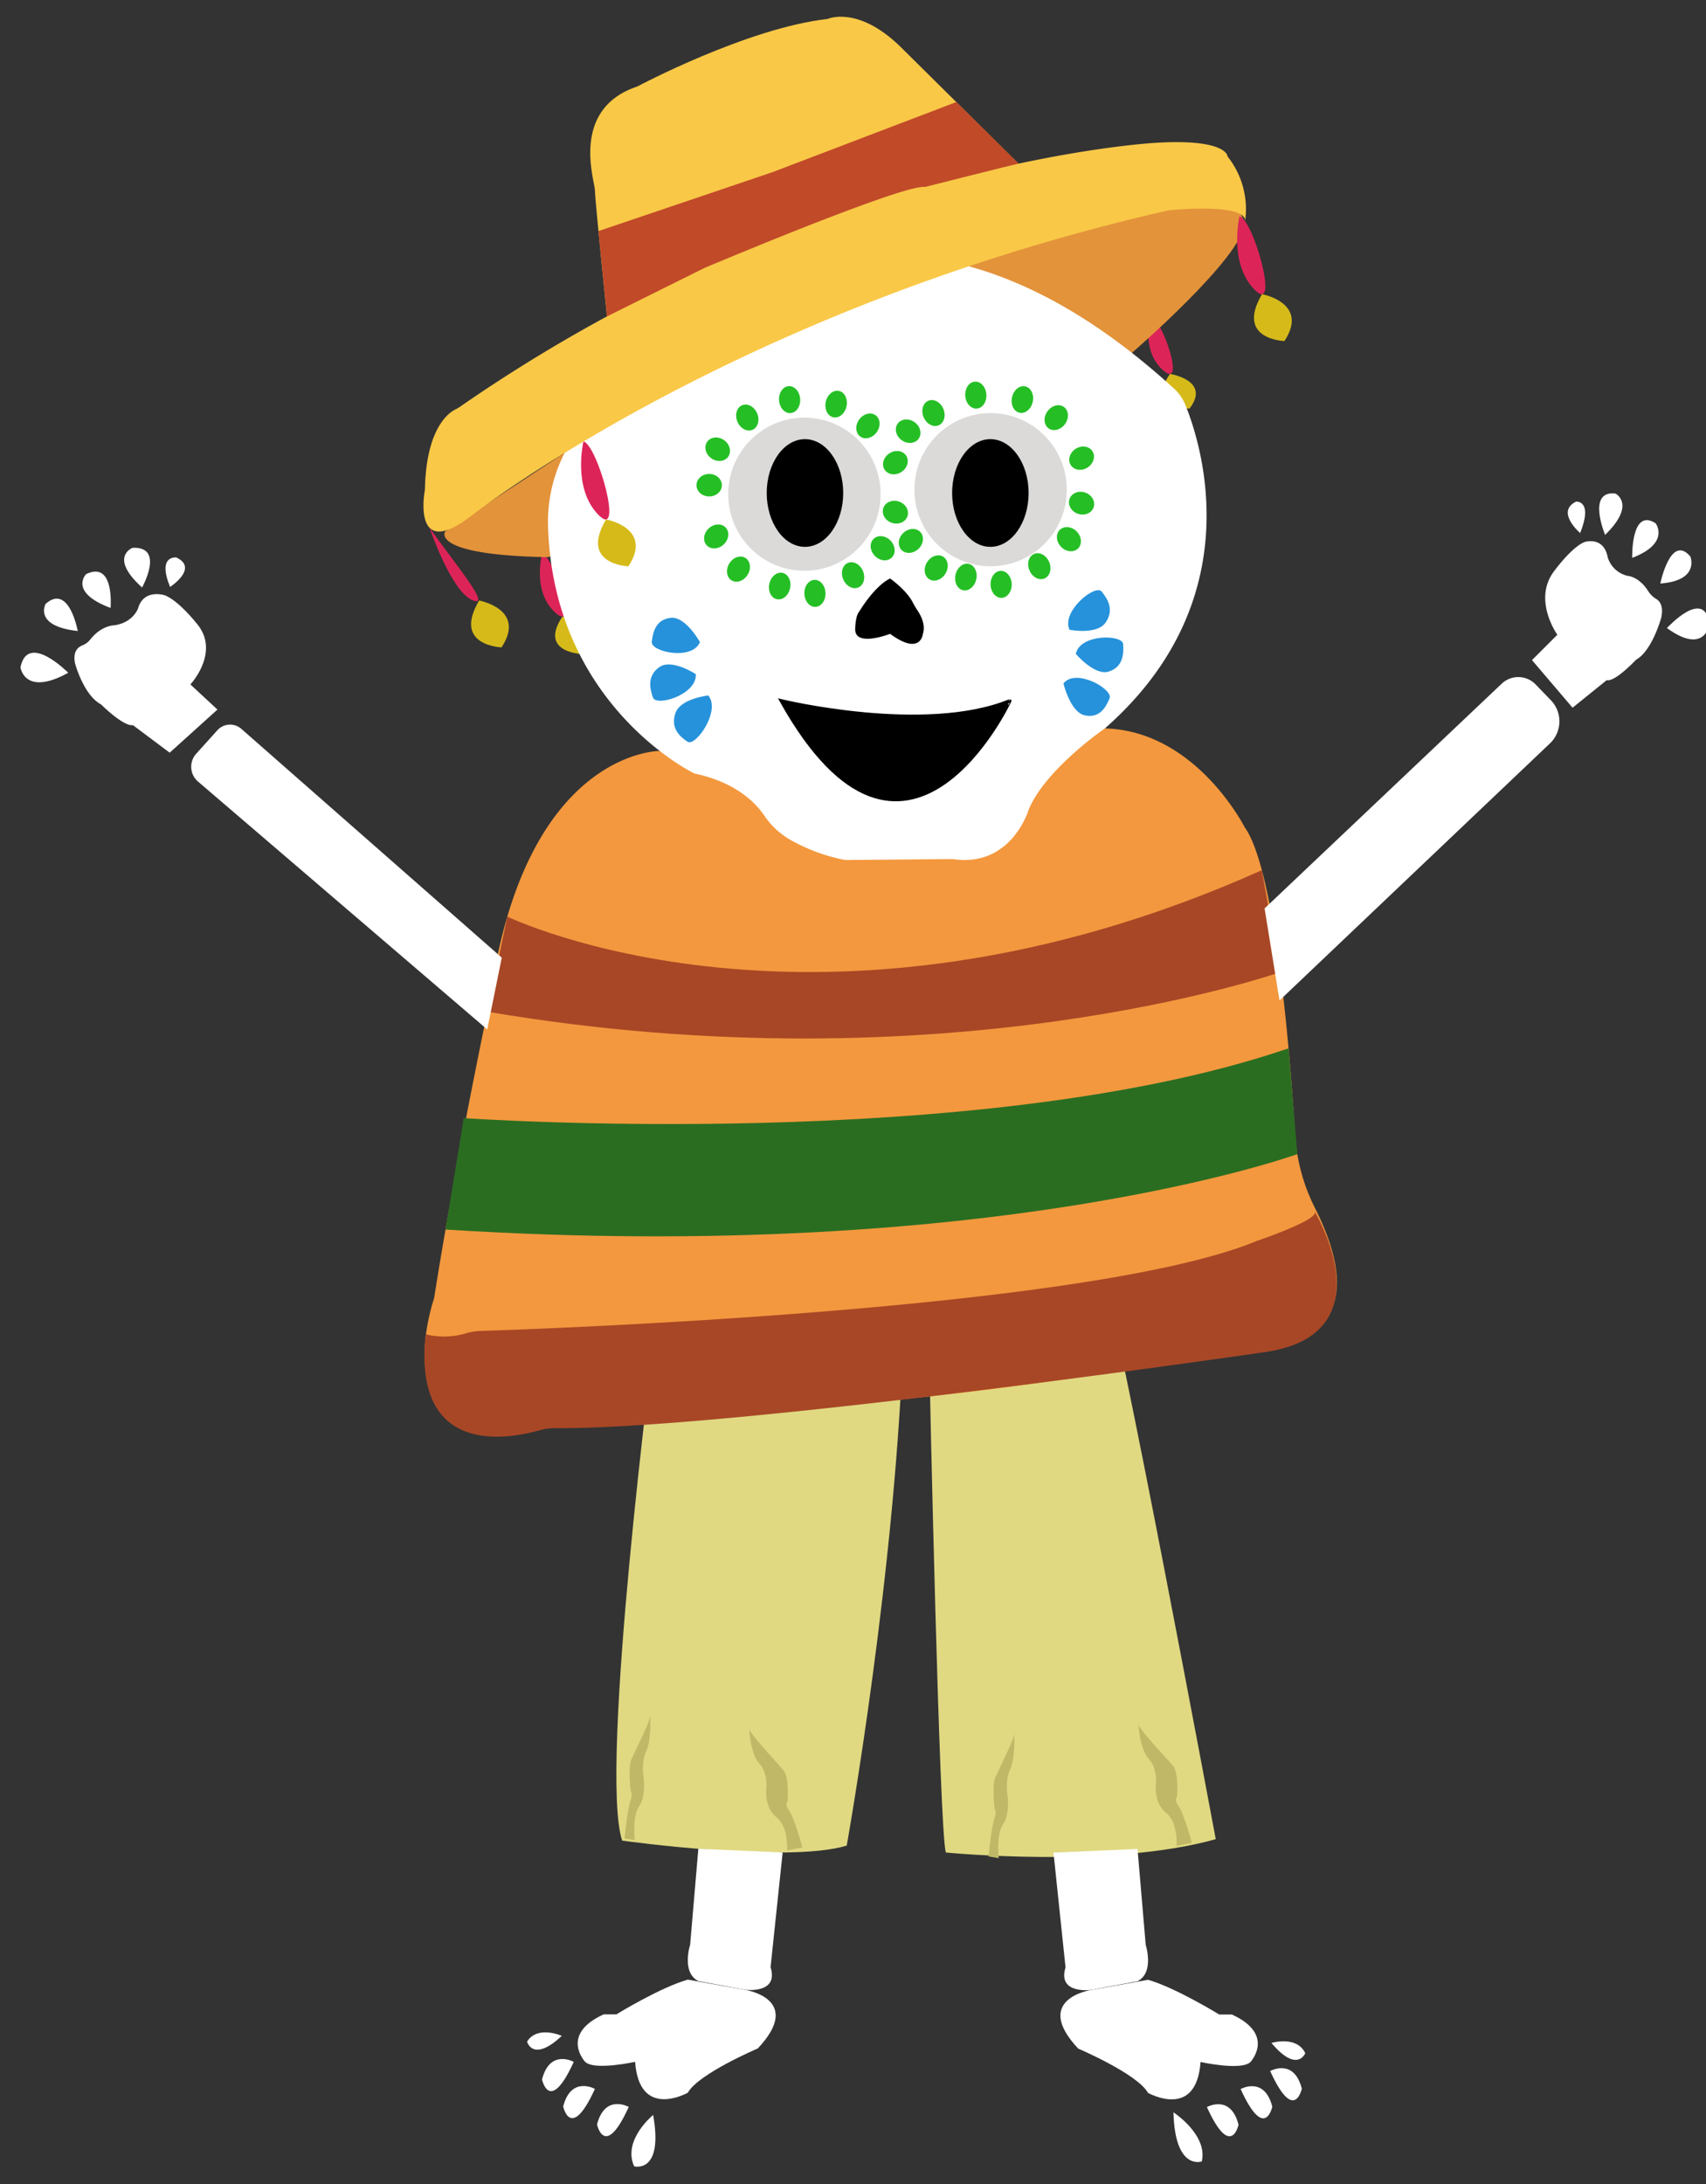 <svg id="Win_screen" data-name="Win screen" xmlns="http://www.w3.org/2000/svg" width="500" height="640" viewBox="0 0 500 640"><rect x="0" y="0" width="500" height="640" fill="#333333" stroke="none"/><defs><style>.cls-1{fill:#fff;}.cls-2{fill:#e0d982;}.cls-3{fill:#f3983e;}.cls-4{fill:#dd2458;}.cls-5{fill:#d6ba1a;}.cls-6{fill:#e3933a;}.cls-7{fill:#dbdad9;}.cls-8{fill:#f9c847;}.cls-9{fill:#c14a29;}.cls-10{fill:#25bf25;}.cls-11{fill:#2692db;}.cls-12{fill:#a84726;}.cls-13{fill:#2a6d21;}.cls-14{fill:#c1b867;}.cls-15{stroke:#000;stroke-miterlimit:10;}</style></defs><g id="male_skeleton" data-name="male skeleton"><path class="cls-1" d="M63.73,207.93l-14,12.64-10.84-8.12a24.32,24.32,0,0,1,16.92-11.87Z"/><path class="cls-1" d="M55.79,200.58s8.56-9.14,2.29-17.33c0,0-5.48-7.16-9.83-8.82,0,0-6.14-2-7.8,3.89,0,0-1.44,4.16-7,4.92,0,0-3.7,0-6.95,4.11a5.78,5.78,0,0,1-2.42,1.8c-1.24.5-2.8,1.8-2.08,5.27,0,0,2.47,9.26,7.61,12h0s6.49,6.46,9.27,6.08S55.79,200.58,55.79,200.58Z"/><path class="cls-1" d="M49.85,172s8.47-5.51,1.84-8.64C51.69,163.37,46,162.6,49.85,172Z"/><path class="cls-1" d="M41.64,172.16s6.78-12.09-2.79-11.63C38.85,160.53,31.75,163.23,41.64,172.16Z"/><path class="cls-1" d="M32.41,178.16s1.22-14-7.17-9.92C25.24,168.24,20,173.5,32.41,178.16Z"/><path class="cls-1" d="M22.79,184.91s-2.56-14.08-9.44-7.93C13.35,177,9.73,183.48,22.79,184.91Z"/><path class="cls-1" d="M20,197.15S8.13,185.08,6,195.55C6,195.55,7.14,204.25,20,197.15Z"/><path class="cls-1" d="M449,193.44l11.89,13.95,10-8.07s-3.7-10.29-14.5-13.27Z"/><path class="cls-1" d="M456.46,186.05s-7.19-10-1.21-18.36c0,0,5.23-7.3,9.18-8.86,0,0,5.57-1.81,6.76,4.46a7.92,7.92,0,0,0,6,5.49s3.13.21,5.79,4.31a7.19,7.19,0,0,0,2.38,2.4c1.06.61,2.28,2.08,1.5,5.59,0,0-2.65,9.65-7.36,12.25h0s-6.08,6.51-8.55,6S456.46,186.05,456.46,186.05Z"/><path class="cls-1" d="M463.12,156.21S455.84,150,461.9,147C461.9,147,467,146.47,463.12,156.21Z"/><path class="cls-1" d="M470.43,156.74s-5.47-13.05,3-12.13C473.47,144.61,479.67,147.77,470.43,156.74Z"/><path class="cls-1" d="M478.37,163.48s-.42-14.83,6.86-10.14C485.23,153.34,489.68,159.12,478.37,163.48Z"/><path class="cls-1" d="M486.61,171s3-14.72,8.8-7.93C495.41,163.09,498.32,170.1,486.61,171Z"/><path class="cls-1" d="M488.55,184.05S499.67,171.87,501,183C501,183,499.63,192.1,488.55,184.05Z"/><path class="cls-2" d="M191.73,392.33s-16.27,126.44-9.38,147.05c0,0,48.45,6.74,65.81,1.46,0,0,14.8-82.58,16.7-152.84l7.58,14.34s2.83,134.62,4.78,140.52c0,0,48.34,4.77,79.1-3.91,0,0-30-160.48-32.5-161.8S191.73,392.33,191.73,392.33Z"/><path class="cls-3" d="M193.35,220.06s-39.6-.28-49.76,72.79c0,0-10.16,48-16.36,87.6,0,0-17,48.37,33.06,36.73,0,0,115.72-3.47,191.83-20.28a70.57,70.57,0,0,1,14.1-1.7c12.13-.21,37.57-4.74,19.08-41.41a54.59,54.59,0,0,1-5.71-21.18c-1.52-24.35-5.81-77.73-14.83-90.25,0,0-14.27-28.24-40.94-28.9S193.35,220.06,193.35,220.06Z"/><path class="cls-4" d="M158.87,162.37s-3,10.95,3.94,17.22S162.58,163.2,158.87,162.37Z"/><path class="cls-5" d="M170.76,191.68s-13.07-.32-5.93-11C164.83,180.68,177.4,182.69,170.76,191.68Z"/><path class="cls-4" d="M337.15,92.68s-2.87,10.1,3.8,15.89S340.73,93.45,337.15,92.68Z"/><path class="cls-5" d="M348.62,119.74s-12.61-.3-5.72-10.16C342.9,109.58,355,111.43,348.62,119.74Z"/><path class="cls-6" d="M165.46,132.73l-35,23s-4.73,6.91,30.11,7.55l171.17-59.88s32.36-27.92,33-37.82C364.76,65.61,357.93,13.47,165.46,132.73Z"/><path class="cls-1" d="M169.44,126.4c21.75-28.62,85.88-93.57,174.68-12.5a13.14,13.14,0,0,1,3.32,4.82c4.79,11.85,19.12,57.21-23.62,94.74,0,0-17.36,11.88-22.32,23.76,0,0-5,17.16-22.33,14.52l-31.45.28a53.25,53.25,0,0,1-15.71-5.7,23.23,23.23,0,0,1-8.11-7.46c-2.62-3.83-8.43-9.65-20.39-12.2,0,0-41.15-19.71-42.88-72.08A44.21,44.21,0,0,1,169.44,126.4Z"/><ellipse class="cls-7" cx="235.76" cy="144.82" rx="22.33" ry="22.44"/><ellipse cx="235.92" cy="144.47" rx="11.21" ry="15.78"/><ellipse class="cls-7" cx="290.33" cy="143.5" rx="22.33" ry="22.44"/><path class="cls-8" d="M133.54,119.94c-1.92.93-8.67,5.45-9,23.56,0,0-4.12,21.12,13.25,7.92,0,0,76.9-60.72,204.66-89.77,0,0,24.81-2.64,22.33,4a24.8,24.8,0,0,0-5-19.8s0-5.28-21.08-4c0,0-99.81,5.25-203.64,77.18A10.82,10.82,0,0,1,133.54,119.94Z"/><path class="cls-8" d="M186.76,25.35S219,8.19,242.58,5.55c0,0,8.68-4,21.09,7.92L298.55,48,177.89,92.73s-3.53-34.38-3.53-37S166.92,32,186.76,25.35Z"/><path class="cls-9" d="M226.46,50.43,175.39,67.72l2.5,25L206.51,78.5s58.31-24.64,64.56-23.71c0,0,26.4-6.68,27.48-6.84L280.29,29.9Z"/><path class="cls-4" d="M171,129.36s-3.29,13.67,4.36,21.49S175.14,130.41,171,129.36Z"/><path class="cls-5" d="M184.19,165.94s-14.46-.4-6.57-13.73C177.62,152.21,191.55,154.72,184.19,165.94Z"/><path class="cls-4" d="M363.28,63.36S360,77,367.65,84.85,367.39,64.41,363.28,63.36Z"/><path class="cls-5" d="M376.45,99.94s-14.47-.4-6.57-13.73C369.88,86.21,383.8,88.72,376.45,99.94Z"/><path class="cls-4" d="M125.87,154.62s6.32,18.58,12.52,21.22S133.2,165.09,125.87,154.62Z"/><path class="cls-5" d="M147,189.7s-14.47-.4-6.57-13.73C140.41,176,154.34,178.48,147,189.7Z"/><path d="M251.88,179.14s4.34-7.36,9-9.62c0,0,4.65,3.28,6.56,6.86a26.3,26.3,0,0,0,1.47,2.52c1,1.49,2.41,4.19,1.58,6.84,0,0-.62,6.6-9.61,0,0,0-10.24,4-10.24-1.32C250.64,184.42,250.64,180.46,251.88,179.14Z"/><ellipse class="cls-10" cx="207.85" cy="142.18" rx="3.72" ry="3.3"/><ellipse class="cls-10" cx="210.33" cy="131.62" rx="3.25" ry="3.78" transform="translate(-19.64 224.76) rotate(-54.08)"/><ellipse class="cls-10" cx="219.01" cy="122.38" rx="3.14" ry="3.91" transform="translate(-30.32 94.54) rotate(-22.83)"/><ellipse class="cls-10" cx="231.42" cy="117.1" rx="3.1" ry="3.96" transform="translate(-7.64 16.52) rotate(-4.02)"/><ellipse class="cls-10" cx="245.06" cy="118.42" rx="3.95" ry="3.11" transform="translate(78.05 333.33) rotate(-77.94)"/><ellipse class="cls-10" cx="254.98" cy="123.7" rx="3.86" ry="3.18" transform="matrix(0.58, -0.81, 0.81, 0.58, 6.29, 259.59)"/><ellipse class="cls-10" cx="262.43" cy="135.58" rx="3.77" ry="3.25" transform="translate(-31.43 165.57) rotate(-33.15)"/><ellipse class="cls-10" cx="262.43" cy="150.1" rx="3.29" ry="3.74" transform="translate(35.34 349.67) rotate(-71.08)"/><ellipse class="cls-10" cx="258.7" cy="160.66" rx="3.21" ry="3.82" transform="translate(-39.19 223.91) rotate(-43.83)"/><ellipse class="cls-10" cx="250.02" cy="168.58" rx="3.14" ry="3.91" transform="translate(-45.82 110.19) rotate(-22.83)"/><ellipse class="cls-10" cx="238.86" cy="173.86" rx="3.1" ry="3.96" transform="translate(-6.11 8.72) rotate(-2.06)"/><ellipse class="cls-10" cx="228.51" cy="171.74" rx="3.95" ry="3.11" transform="translate(12.82 359.32) rotate(-77.94)"/><ellipse class="cls-10" cx="217.34" cy="166.46" rx="3.88" ry="3.17" transform="matrix(0.52, -0.85, 0.85, 0.52, -38.08, 264.96)"/><ellipse class="cls-10" cx="209.9" cy="157.22" rx="3.81" ry="3.22" transform="translate(-50.78 185.82) rotate(-43.1)"/><ellipse class="cls-10" cx="266.15" cy="126.34" rx="3.25" ry="3.78" transform="translate(7.71 267.78) rotate(-54.08)"/><ellipse class="cls-10" cx="273.59" cy="121.06" rx="3.14" ry="3.91" transform="translate(-25.54 115.61) rotate(-22.83)"/><ellipse class="cls-10" cx="285.99" cy="115.78" rx="3.1" ry="3.96" transform="translate(-7.41 20.34) rotate(-4.02)"/><ellipse class="cls-10" cx="299.64" cy="117.1" rx="3.95" ry="3.11" transform="translate(122.52 385.65) rotate(-77.94)"/><ellipse class="cls-10" cx="309.56" cy="122.38" rx="3.86" ry="3.18" transform="translate(30.27 303.49) rotate(-54.53)"/><ellipse class="cls-10" cx="317" cy="134.26" rx="3.77" ry="3.25" transform="translate(-21.82 195.2) rotate(-33.15)"/><ellipse class="cls-10" cx="317" cy="147.46" rx="3.29" ry="3.74" transform="translate(74.71 399.51) rotate(-71.08)"/><ellipse class="cls-10" cx="313.28" cy="158.02" rx="3.21" ry="3.82" transform="translate(-22.15 260.96) rotate(-43.83)"/><ellipse class="cls-10" cx="304.6" cy="165.94" rx="3.14" ry="3.91" transform="translate(-40.52 131.16) rotate(-22.83)"/><ellipse class="cls-10" cx="293.43" cy="171.22" rx="3.1" ry="3.96" transform="translate(-5.98 10.68) rotate(-2.06)"/><ellipse class="cls-10" cx="283.08" cy="169.1" rx="3.95" ry="3.11" transform="translate(58.57 410.6) rotate(-77.94)"/><ellipse class="cls-10" cx="274.4" cy="166.46" rx="3.88" ry="3.17" transform="translate(-10.81 313.63) rotate(-58.54)"/><ellipse class="cls-10" cx="266.96" cy="158.54" rx="3.81" ry="3.22" transform="translate(-36.29 225.16) rotate(-43.1)"/><path class="cls-11" d="M205.14,188.15s-4.18-7.54-8.51-7.1-5.24,4-5.61,7S202.92,193.67,205.14,188.15Z"/><path class="cls-11" d="M203.92,197.55s-7-4.61-10.63-2.09-2.89,6.17-1.93,8.94S204.36,203.55,203.92,197.55Z"/><path class="cls-11" d="M207.58,203.8s-8.18.86-9.64,5.21,1.22,6.77,3.56,8.35S211.35,208.28,207.58,203.8Z"/><path class="cls-11" d="M311.68,200.29s2,8.48,6.31,9.35,6.09-2.32,7.21-5S315.26,195.65,311.68,200.29Z"/><path class="cls-11" d="M315.31,191.62s5.51,6.51,9.66,5.17,4.4-5.06,4.21-8S316.46,185.74,315.31,191.62Z"/><path class="cls-11" d="M313.44,184.54s8.08,1.61,10.62-2.14.61-6.86-1.22-9.08S311,179.12,313.44,184.54Z"/><path class="cls-12" d="M148.69,268.61S240.3,313,369.82,255l5.4,29.87s-97.69,34.51-232.38,11.6Z"/><path class="cls-13" d="M135.91,327.65S287,338.24,377.65,307.2l2.58,31s-88.78,32.32-249.65,22.1Z"/><path class="cls-12" d="M124.75,391a22.46,22.46,0,0,0,11.36-.15,17.83,17.83,0,0,1,4.51-.82c22.06-.71,179.85-6.45,227.77-26.4,0,0,18.22-6.15,16.91-8.53s22.8,35.82-14.69,41.14c0,0-155.1,22.63-208,22.28a15.55,15.55,0,0,0-4.34.58C150.34,421.33,120.84,427.88,124.75,391Z"/><ellipse cx="290.26" cy="144.47" rx="11.21" ry="15.78"/><path class="cls-1" d="M204.67,541.77l-2.4,28.11s-2.64,8.11,2.4,10.65l13.72,2.55s9.93,1.32,7.45-6.6l3.54-33.63"/><path class="cls-1" d="M186.14,604.2s-11.95,2.64-14.65,0c0,0-7.52-8,5.43-13.91h3.73s12.8-7.87,20.93-10.18l16.81,3s17.37,2.64,3.72,17.16c0,0-17.5,7.45-20.53,13C201.58,613.21,187.38,621.36,186.14,604.2Z"/><path class="cls-1" d="M191.43,619.77s-9.06,7.32-5.57,15.05C185.86,634.82,194.52,637.13,191.43,619.77Z"/><path class="cls-1" d="M168.16,604.21s-7-3.91-9.3,5.16C158.86,609.37,161.07,619.79,168.16,604.21Z"/><path class="cls-1" d="M174.36,612.13s-7-3.91-9.3,5.16C165.06,617.29,167.27,627.71,174.36,612.13Z"/><path class="cls-1" d="M184.28,617.41s-7-3.91-9.3,5.16C175,622.57,177.2,633,184.28,617.41Z"/><path class="cls-1" d="M164.65,596.59s-7.11-3.2-10.18,1.69C154.47,598.28,156.13,604.58,164.65,596.59Z"/><path class="cls-1" d="M333.39,541.82l2.4,28.11s2.63,8.1-2.4,10.65l-13.68,2.55s-9.89,1.32-7.42-6.6l-3.53-33.64"/><path class="cls-1" d="M351.86,604.25s11.92,2.64,14.62,0c0,0,7.49-8-5.42-13.91h-3.72s-12.76-7.87-20.87-10.18l-16.76,3s-17.31,2.64-3.71,17.16c0,0,17.45,7.45,20.47,13C336.47,613.25,350.63,621.41,351.86,604.25Z"/><path class="cls-1" d="M343.92,619s10.14,6.58,8.3,14.39C352.22,633.39,344.35,636.23,343.92,619Z"/><path class="cls-1" d="M372.27,606.9s6.94-3.92,9.27,5.16C381.54,612.06,379.34,622.48,372.27,606.9Z"/><path class="cls-1" d="M363.61,612.18s6.94-3.92,9.28,5.16C372.89,617.34,370.68,627.76,363.61,612.18Z"/><path class="cls-1" d="M353.72,617.46s6.94-3.92,9.27,5.16C363,622.62,360.79,633,353.72,617.46Z"/><path class="cls-1" d="M372.64,598.67s7.4-2.27,9.91,3C382.55,601.65,380.21,607.68,372.64,598.67Z"/><path class="cls-14" d="M333.63,504.91s.34,7.62,3.06,10.54,2.06,7.53,2.06,7.53-.63,5.38,3,8.25,3.05,9.7,3.05,9.7l4.52-.88s-2.4-9.08-4.22-11.28c0,0-.93-1.48-.1-2.28,0,0,.56-6.9-1.27-9.1S332.8,505.71,333.63,504.91Z"/><path class="cls-14" d="M219.52,506.23s.33,7.62,3,10.54,2.07,7.53,2.07,7.53-.63,5.38,3,8.25,3.06,9.7,3.06,9.7l4.52-.88s-2.4-9.08-4.23-11.28c0,0-.93-1.48-.1-2.28,0,0,.56-6.9-1.26-9.1S218.69,507,219.52,506.23Z"/><path class="cls-14" d="M297.27,507.71s.34,7.62-1.2,10.75-.78,7.68-.78,7.68.79,5.3-1.31,8.46-1.26,9.92-1.26,9.92l-3-.51s.88-9.24,1.9-11.58c0,0,.49-1.55-.1-2.29,0,0-.86-6.83.15-9.17S297.87,508.44,297.27,507.71Z"/><path class="cls-14" d="M190.6,502.43s.34,7.62-1.2,10.75-.78,7.68-.78,7.68.79,5.3-1.31,8.46-1.26,9.91-1.26,9.91l-3-.5s.88-9.24,1.9-11.58c0,0,.49-1.55-.1-2.29,0,0-.86-6.83.15-9.17S191.19,503.16,190.6,502.43Z"/><path class="cls-15" d="M229,205.39s42,10.18,66.93,0C296,205.39,265.38,270.46,229,205.39Z"/><path class="cls-1" d="M370.63,266.2l69.46-65.82a7.06,7.06,0,0,1,10,.22l4.46,4.61a8.92,8.92,0,0,1-.25,12.6L375,293.18Z"/><path class="cls-1" d="M142.8,301.67,58,229a5.71,5.71,0,0,1-.5-8.12l6.17-6.84a5,5,0,0,1,7.1-.42l76.29,67Z"/></g></svg>
